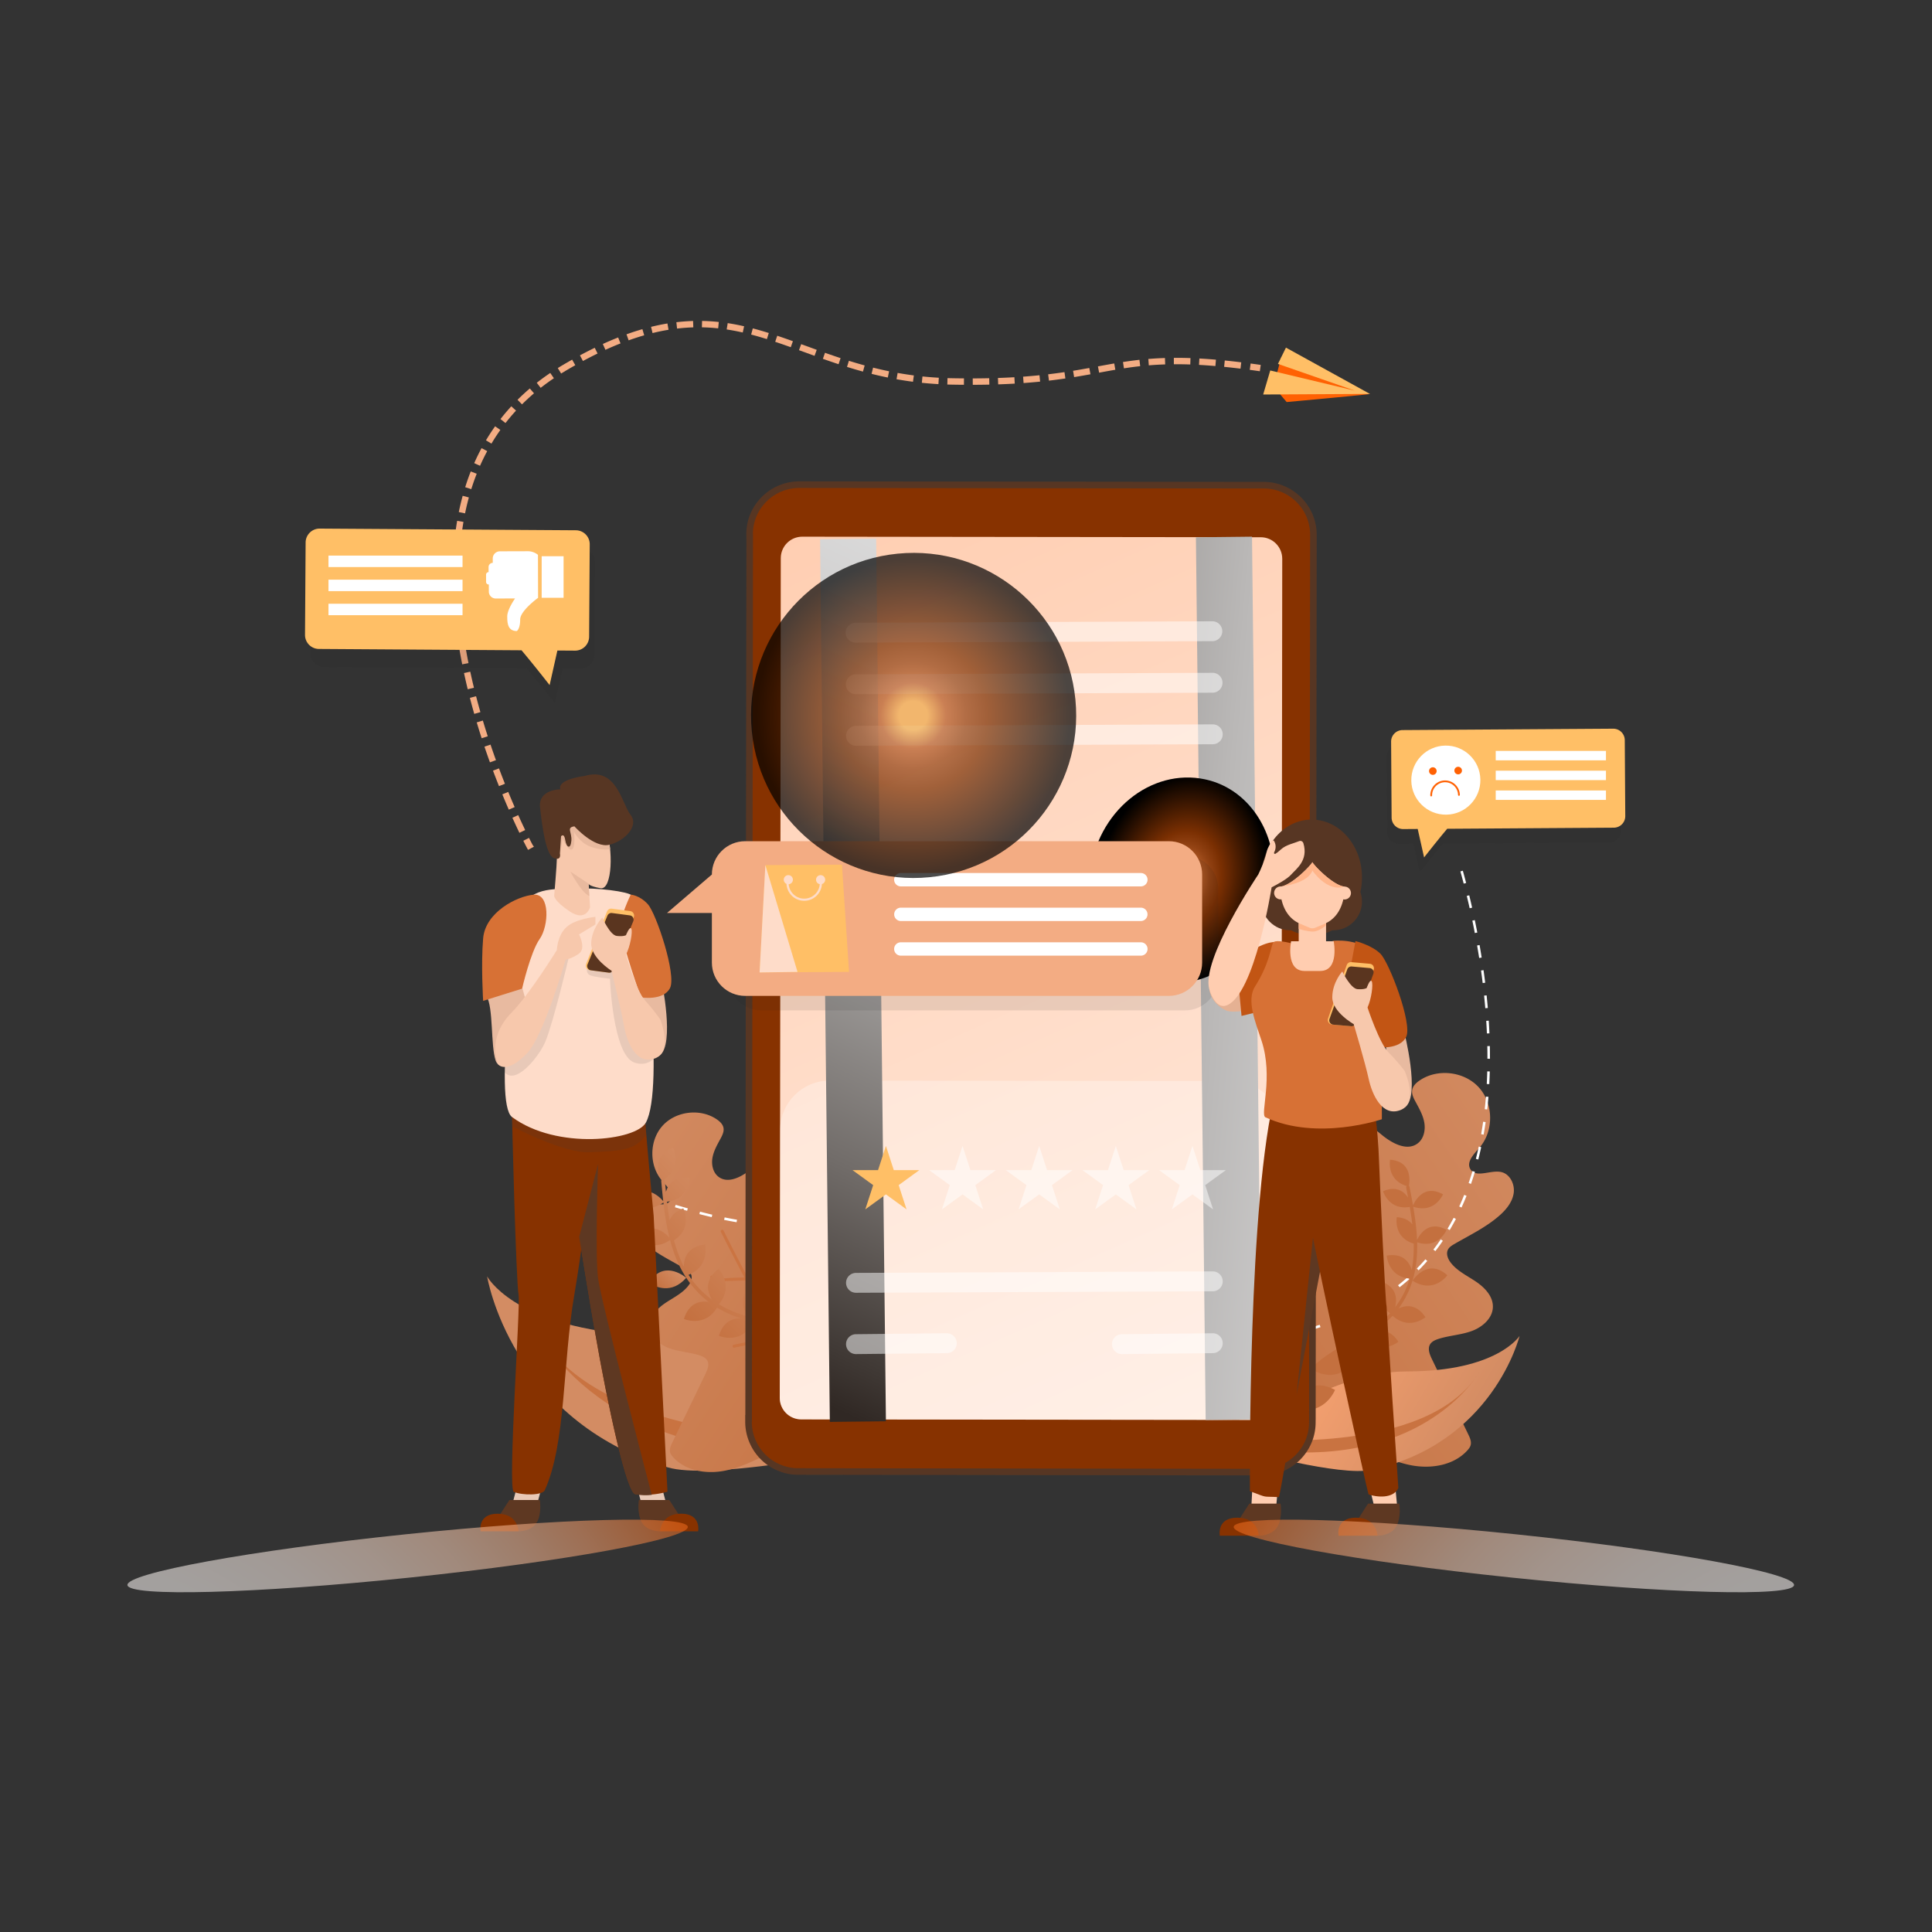 <svg xmlns="http://www.w3.org/2000/svg" enable-background="new 0 0 1000 1000" viewBox="0 0 1000 1000"><rect x="0" y="0" width="1000" height="1000" fill="#333333" stroke="none"/><path fill="#d38c63" d="M433.051 743.972s-52.738-49.006-106.592-53.247c-61.069-4.809-74.329-30.074-74.329-30.074s12.073 74.509 93.58 98.869c20.814 6.221 86.639-6.632 86.639-6.632l.702-8.916z" class="color9463d3 svgShape"/><path fill="#c97341" d="M432.963 745.086s-124.939 3.168-155.556-58c0 0 33.61 74.411 155.099 63.795l.457-5.795z" class="color4150c9 svgShape"/><linearGradient id="a" x1="1102.597" x2="1102.762" y1="111.205" y2="111.205" gradientTransform="rotate(-28.169 2064.244 1718.968)" gradientUnits="userSpaceOnUse"><stop offset=".268" stop-color="#c68e3f" class="stopColor8dc63f svgShape"/><stop offset="1" stop-color="#945600" class="stopColor009444 svgShape"/></linearGradient><path fill="url(#a)" d="m458.061 756.318-.875-1.397c.005.043.007.087.01.131.269.431.551.855.865 1.266z"/><linearGradient id="b" x1="585.346" x2="727.628" y1="-.412" y2="213.01" gradientTransform="rotate(-22.301 1994.494 1070.28)" gradientUnits="userSpaceOnUse"><stop offset="0" stop-color="#d38c63" class="stopColor9463d3 svgShape"/><stop offset="1" stop-color="#c4703f" class="stopColor3f53c4 svgShape"/></linearGradient><path fill="url(#b)" d="M470.108 684.046c-4.901-1.668-10.153-2.304-14.852-4.477-1.711-.792-3.4-1.852-4.33-3.49-1.907-3.36.025-7.47.899-11.233 2.681-11.527-5.093-22.629-12.421-31.922-2.034-2.58-4.385-5.351-7.634-5.834-4.727-.702-8.501 3.638-11.463 7.387-2.963 3.749-7.402 7.734-11.897 6.112-4.451-1.605-5.377-7.647-4.126-12.21 1.417-5.171 4.582-9.727 6.035-14.89 1.453-5.162.51-11.75-4.245-14.231-5.649-2.949-12.142 1.603-17.04 5.68-4.898 4.078-12.067 8.027-17.137 4.165-2.877-2.19-3.748-6.267-3.125-9.828.624-3.563 2.474-6.771 4.195-9.952.947-1.751 1.894-3.704 1.486-5.653-.372-1.789-1.814-3.155-3.312-4.201-8.496-5.931-21.33-4.444-28.246 3.271-6.916 7.716-6.995 20.635-.174 28.435 2.587 2.958 6.272 6.666 4.306 10.068-2.581 4.467-9.513.327-14.561 1.398-4.233.898-6.624 5.885-5.927 10.157s3.688 7.813 6.96 10.646c6.293 5.45 13.912 9.083 21.111 13.268 1.149.668 2.345 1.409 2.96 2.586 1.031 1.967.07 4.406-1.279 6.17-3.042 3.977-7.783 6.184-11.931 8.986-4.152 2.8-8.114 6.947-8.012 11.953.109 5.398 4.983 9.591 10.059 11.428 5.078 1.837 10.611 2.069 15.747 3.732 1.504.488 3.072 1.181 3.883 2.539 1.251 2.099.197 4.765-.865 6.967l-17.2 35.609c-.79 1.636-1.599 3.47-1.071 5.209.261.855.823 1.583 1.418 2.251 6.318 7.084 16.934 8.904 26.273 7.2 9.338-1.703 17.824-6.357 26.355-10.521 2.362-1.154 4.807-2.291 7.428-2.498 3.675-.29 7.213 1.277 10.584 2.77a504.899 504.899 0 0 0 22.226 9.226c3.872 1.499 8.222 2.953 12.065 1.379 2.546-1.043 4.17-4.095 3.94-6.646a15.675 15.675 0 0 1-.566-1.02l.556.889c-.119-1.029-.546-1.968-1.35-2.648-2.582-6.823-.655-15.241 3.282-21.684 4.759-7.791 11.914-13.801 17.487-21.032 3.48-4.514 6.448-10.272 4.8-15.729-1.49-4.956-6.39-8.112-11.291-9.782z"/><path fill="#cb7442" d="M449.802 713.836c-7.358 1.728-13.327 6.347-16.82 13-5.544-7.411-11.709-14.159-17.83-21.073.037-.047.078-.086.107-.146a251.616 251.616 0 0 0 9.964-25.541c.312-.945-1.124-1.551-1.438-.598a251.376 251.376 0 0 1-9.74 25.025c-.622-.706-1.245-1.409-1.864-2.122-7.13-8.194-12.419-17.629-17.587-27.124.032-.053.07-.099.091-.169 2.322-7.812 3.732-15.736 4.206-23.876.059-.994-1.487-1.198-1.545-.194a103.052 103.052 0 0 1-3.782 22.344l-1.053-1.939a1150.56 1150.56 0 0 1-17.987-34.465c-.447-.892-1.89-.304-1.44.594 3.978 7.937 8.075 15.813 12.23 23.658l-6.84.214c-2.168.068-8 1.134-9.406-.875-.576-.823-1.816.121-1.242.94 1.336 1.907 3.514 1.705 5.631 1.642 4.223-.128 8.447-.265 12.672-.396 1.645 3.095 3.267 6.201 4.944 9.28 3.538 6.503 7.021 13.119 11.017 19.383l-22.252 4.618c-.975.203-.776 1.748.208 1.544l22.842-4.742c.042-.007.07-.031.107-.045 1.997 3.042 4.113 5.999 6.447 8.795 5.09 6.095 10.479 11.833 15.596 17.836-9.827-.805-19.454.729-28.551 4.617-.922.394-.33 1.835.593 1.441 9.252-3.954 18.963-5.443 28.973-4.427.122.013.232 0 .33-.032 2.292 2.741 4.527 5.543 6.633 8.477 7.284 10.152 13.73 20.866 20.167 31.564.517.86 1.754-.09 1.242-.94-6.242-10.375-12.49-20.766-19.507-30.643-.299-.42-.611-.826-.915-1.242.009-.014.022-.021.03-.038 3.169-6.523 8.916-11.144 15.98-12.802.965-.225.767-1.772-.211-1.543z" class="color4256cb svgShape"/><linearGradient id="c" x1="3992.927" x2="3993.107" y1="1655.063" y2="1655.063" gradientTransform="scale(-1 1) rotate(-28.169 -122.894 10436.244)" gradientUnits="userSpaceOnUse"><stop offset=".268" stop-color="#c68e3f" class="stopColor8dc63f svgShape"/><stop offset="1" stop-color="#945600" class="stopColor009444 svgShape"/></linearGradient><path fill="url(#c)" d="m639.449 752.998.958-1.529c-.006.047-.007.096-.011.143a17.32 17.32 0 0 1-.947 1.386z"/><linearGradient id="d" x1="3608.314" x2="3764.101" y1="1221.388" y2="1455.068" gradientTransform="scale(-1 1) rotate(-22.303 -192.761 12166.145)" gradientUnits="userSpaceOnUse"><stop offset="0" stop-color="#d38c63" class="stopColor9463d3 svgShape"/><stop offset="1" stop-color="#c4703f" class="stopColor3f53c4 svgShape"/></linearGradient><path fill="url(#d)" d="M626.259 673.867c5.367-1.826 11.117-2.522 16.262-4.902 1.873-.868 3.723-2.027 4.741-3.821 2.088-3.678-.028-8.179-.985-12.299-2.935-12.621 5.576-24.777 13.6-34.952 2.227-2.825 4.801-5.859 8.359-6.387 5.175-.768 9.308 3.983 12.551 8.088 3.244 4.104 8.105 8.468 13.026 6.692 4.874-1.758 5.887-8.372 4.518-13.369-1.552-5.662-5.017-10.651-6.607-16.303-1.59-5.652-.558-12.865 4.647-15.582 6.186-3.229 13.294 1.755 18.657 6.219 5.363 4.464 13.212 8.788 18.763 4.56 3.15-2.398 4.104-6.862 3.421-10.761-.683-3.901-2.709-7.414-4.594-10.897-1.037-1.918-2.073-4.056-1.627-6.19.408-1.959 1.986-3.454 3.627-4.599 9.302-6.493 23.354-4.866 30.927 3.581 7.572 8.448 7.659 22.594.191 31.134-2.832 3.239-6.868 7.299-4.715 11.024 2.826 4.891 10.416.358 15.943 1.53 4.635.983 7.253 6.444 6.489 11.121-.764 4.677-4.038 8.554-7.62 11.657-6.891 5.968-15.233 9.945-23.115 14.527-1.258.731-2.567 1.542-3.241 2.831-1.128 2.154-.076 4.825 1.4 6.756 3.331 4.354 8.521 6.771 13.064 9.839 4.546 3.066 8.884 7.606 8.772 13.088-.119 5.91-5.456 10.501-11.014 12.512-5.56 2.012-11.618 2.265-17.242 4.087-1.647.534-3.364 1.293-4.251 2.781-1.37 2.298-.216 5.218.947 7.628 6.279 12.996 12.555 25.994 18.832 38.989.865 1.791 1.751 3.8 1.172 5.703-.286.937-.902 1.734-1.553 2.464-6.917 7.757-18.541 9.749-28.767 7.883-10.224-1.865-19.516-6.96-28.857-11.519-2.586-1.263-5.263-2.508-8.133-2.735-4.024-.317-7.898 1.398-11.589 3.033a552.216 552.216 0 0 1-24.336 10.102c-4.24 1.641-9.003 3.233-13.211 1.51-2.787-1.142-4.566-4.484-4.314-7.277.226-.365.424-.74.619-1.117l-.609.973c.131-1.127.597-2.154 1.478-2.899 2.827-7.47.717-16.688-3.593-23.742-5.211-8.531-13.045-15.111-19.147-23.028-3.811-4.943-7.06-11.247-5.255-17.222 1.638-5.427 7.003-8.883 12.369-10.711z"/><linearGradient id="e" x1="1686.515" x2="1771.981" y1="745.841" y2="695.908" gradientTransform="matrix(-1 0 0 1 2444.417 0)" gradientUnits="userSpaceOnUse"><stop offset="0" stop-color="#d38c63" class="stopColor9463d3 svgShape"/><stop offset="1" stop-color="#fba472" class="stopColor7282fb svgShape"/></linearGradient><path fill="url(#e)" d="M644.439 743.828s42.891-33.99 83.955-33.99c46.566 0 58.123-18.355 58.123-18.355s-13.596 55.744-76.817 69.339c-16.144 3.472-65.261-10.197-65.261-10.197v-6.797z"/><path fill="#c97341" d="M644.439 744.678s94.492 9.857 121.344-34.67c0 0-29.911 54.384-121.344 39.088v-4.418z" class="color4150c9 svgShape"/><path fill="#ffffff" d="M757.16 450.684a355.955 355.955 0 0 1 1.714 6.35l-1.267.331a358.153 358.153 0 0 0-1.708-6.328l1.261-.353zm3.315 12.727c.489 2.023.99 4.159 1.495 6.403l-1.278.287a412.396 412.396 0 0 0-1.491-6.382l1.274-.308zm2.887 12.832c.432 2.079.863 4.23 1.289 6.447l-1.286.247a429.91 429.91 0 0 0-1.284-6.428l1.281-.266zm2.472 12.912c.369 2.115.73 4.278 1.077 6.485l-1.295.204a379.033 379.033 0 0 0-1.073-6.464l1.291-.225zm2.044 12.988c.3 2.139.586 4.314.856 6.518l-1.3.159a364.843 364.843 0 0 0-.852-6.494l1.296-.183zm1.593 13.053c.224 2.159.431 4.341.614 6.546l-1.304.109c-.185-2.195-.391-4.37-.614-6.52l1.304-.135zm1.104 13.103c.14 2.174.257 4.364.352 6.567l-1.308.056a314.196 314.196 0 0 0-.352-6.539l1.308-.084zm.566 13.14c.045 2.182.067 4.376.063 6.577l-1.31-.004a273.68 273.68 0 0 0-.063-6.545l1.31-.028zm-.031 13.142a253.89 253.89 0 0 1-.261 6.565l-1.307-.068c.115-2.18.2-4.358.258-6.531l1.31.034zm-.695 13.125a219.908 219.908 0 0 1-.625 6.55l-1.302-.145c.235-2.118.444-4.308.62-6.509l1.307.104zm-1.449 13.079a200.98 200.98 0 0 1-.927 5.884l-.108.617-1.289-.231.107-.61c.334-1.933.644-3.901.92-5.844l1.297.184zm-3.577 12.687 1.282.274c-.461 2.15-.965 4.307-1.502 6.412l-1.268-.324a169.956 169.956 0 0 0 1.488-6.362zm-3.229 12.661 1.254.376c-.63 2.108-1.31 4.218-2.023 6.269l-1.236-.43a154.463 154.463 0 0 0 2.005-6.215zm-4.292 12.332 1.216.486a131.707 131.707 0 0 1-2.6 6.056l-1.19-.546c.894-1.942 1.759-3.96 2.574-5.996zm-5.449 11.85 1.159.609a117.909 117.909 0 0 1-3.221 5.751l-1.124-.673a118.783 118.783 0 0 0 3.186-5.687zM745.73 641.5l1.084.736a112.26 112.26 0 0 1-3.861 5.341l-1.038-.798a110.653 110.653 0 0 0 3.815-5.279zm-7.947 10.316.988.862a105.134 105.134 0 0 1-4.492 4.83l-.931-.922a103.022 103.022 0 0 0 4.435-4.77zm-9.16 9.253.871.979a105.84 105.84 0 0 1-5.061 4.228l-.808-1.031a104.404 104.404 0 0 0 4.998-4.176zm-10.246 8.036.742 1.079a110.652 110.652 0 0 1-5.537 3.575l-.678-1.12a108.812 108.812 0 0 0 5.473-3.534zm-11.147 6.738.612 1.158a120.986 120.986 0 0 1-5.913 2.913l-.547-1.19a119.706 119.706 0 0 0 5.848-2.881zm-221.368-37.204-.219 1.291c-2.22-.375-4.372-.721-6.461-1.041l.199-1.295c2.097.322 4.254.669 6.481 1.045zm6.465 1.137c1.676.305 3.39.627 5.141.964l1.317.258-.257 1.285-1.308-.257a492.408 492.408 0 0 0-5.127-.962l.234-1.288zm-19.44-3.125-.176 1.299c-2.238-.305-4.399-.58-6.488-.824l.153-1.3c2.097.245 4.265.519 6.511.825zm32.324 5.755c2.137.508 4.279 1.059 6.369 1.637l-.349 1.264a178.232 178.232 0 0 0-6.324-1.627l.304-1.274zm-45.362-7.283-.127 1.305c-2.254-.22-4.422-.403-6.511-.558l.097-1.307c2.099.156 4.276.342 6.541.56zm58.038 10.791c2.077.658 4.174 1.365 6.231 2.101l-.44 1.232a182.74 182.74 0 0 0-6.187-2.086l.396-1.247zm-71.132-11.762-.066 1.308a287.914 287.914 0 0 0-6.531-.258l.038-1.31c2.105.06 4.287.144 6.559.26zm83.516 16.187c2.001.795 4.043 1.649 6.069 2.536l-.525 1.199a191.428 191.428 0 0 0-6.028-2.519l.484-1.216zm-96.64-16.563-.009 1.31a459.648 459.648 0 0 0-6.541.001l-.009-1.31c2.126-.013 4.304-.019 6.559-.001zm261.755 47.51.485 1.216c-.617.246-1.241.488-1.867.724a242.324 242.324 0 0 1-4.295 1.584l-.441-1.232A238.008 238.008 0 0 0 693.54 682a95.629 95.629 0 0 0 1.846-.714zm-274.865-47.445.015 1.308c-2.209.025-4.382.045-6.554.047l-.002-1.309c2.167-.002 4.338-.023 6.541-.046zm121.8 21.765c1.914.908 3.9 1.885 5.899 2.903l-.594 1.166a241.734 241.734 0 0 0-5.865-2.887l.56-1.182zm-192.602-31.989c2.165.647 4.259 1.254 6.287 1.824l-.354 1.26a378.563 378.563 0 0 1-6.309-1.83l.376-1.254zm57.727 10.207-.03 1.308a188.344 188.344 0 0 1-6.567-.254l.074-1.309c2.099.121 4.231.204 6.523.255zm-45.118-6.674c2.194.568 4.309 1.09 6.351 1.569l-.299 1.275a277.528 277.528 0 0 1-6.381-1.577l.329-1.267zm32.092 5.93-.125 1.302c-2.167-.206-4.365-.46-6.533-.753l.176-1.299c2.151.292 4.332.544 6.482.75zm-19.354-2.956c2.089.43 4.172.825 6.187 1.174l.236.041-.224 1.291-.236-.041a206.595 206.595 0 0 1-6.227-1.181l.264-1.284zm178.973 31.431a396.418 396.418 0 0 1 5.758 3.159l-.64 1.143a402.6 402.6 0 0 0-5.739-3.148l.621-1.154zm129.042 24.147.407 1.244a213.37 213.37 0 0 1-6.281 1.952l-.369-1.256a209.866 209.866 0 0 0 6.243-1.94zm-117.573-17.757 5.69 3.264-.651 1.136-5.687-3.263.648-1.137zm105.029 21.428.325 1.269a167.901 167.901 0 0 1-6.409 1.504l-.274-1.281c2.09-.446 4.228-.949 6.358-1.492zm-93.647-14.916a392.859 392.859 0 0 0 5.723 3.175l-.625 1.151a396.564 396.564 0 0 1-5.742-3.186l.644-1.14zm80.875 17.632.217 1.292a132.63 132.63 0 0 1-6.525.931l-.151-1.301c2.113-.246 4.285-.558 6.459-.922zm-69.367-11.408a171.171 171.171 0 0 0 5.868 2.857l-.552 1.189a175.678 175.678 0 0 1-5.911-2.88l.595-1.166zm56.415 12.911.08 1.307c-2.225.137-4.443.207-6.593.208l-.001-1.309c2.123-.002 4.315-.071 6.514-.206zm-44.569-7.445c2.057.839 4.11 1.61 6.102 2.294l-.425 1.24a117.9 117.9 0 0 1-6.17-2.322l.493-1.212zm31.545 7.446-.084 1.307a97.678 97.678 0 0 1-6.57-.643l.173-1.299c2.143.283 4.323.497 6.481.635zm-19.225-3.23a96.98 96.98 0 0 0 6.328 1.515l-.262 1.284a99.412 99.412 0 0 1-6.412-1.535l.346-1.264z" class="colorfff svgShape"/><linearGradient id="f" x1="314.325" x2="572.527" y1="1756.734" y2="1539.405" gradientTransform="rotate(28.382 2207.805 1049.44)" gradientUnits="userSpaceOnUse"><stop offset="0" stop-color="#d38c63" class="stopColor9463d3 svgShape"/><stop offset="1" stop-color="#c4703f" class="stopColor3f53c4 svgShape"/></linearGradient><path fill="url(#f)" d="m748.608 660.735.05-.061c.317-.366.483-.592.483-.592a17.817 17.817 0 0 0-1.164-.967l-.083-.069-.008.005c-9.684-7.324-16.749 3.834-16.749 3.834 9.264 5.875 15.65-.077 17.471-2.15z"/><linearGradient id="g" x1="311.422" x2="569.626" y1="1753.294" y2="1535.964" gradientTransform="rotate(28.382 2207.805 1049.44)" gradientUnits="userSpaceOnUse"><stop offset="0" stop-color="#d38c63" class="stopColor9463d3 svgShape"/><stop offset="1" stop-color="#c4703f" class="stopColor3f53c4 svgShape"/></linearGradient><path fill="url(#g)" d="M737.816 681.803a17 17 0 0 0-.865-1.21l-.079-.111-.008.002c-4.352-5.531-9.429-4.845-12.924-3.278 3.405-4.629 5.874-9.752 7.444-15.303.034-.001.059.005.086.003 0 0 .007-.103-.003-.274a55.329 55.329 0 0 0 1.782-9.938c.262-2.888.323-5.779.255-8.664 11.103 3.581 15.253-6.456 15.253-6.456a16.584 16.584 0 0 0-1.222-.612l-.124-.066-.014.003c-8.356-3.736-12.616 3.159-13.933 5.908-.226-5.766-1.007-11.515-1.982-17.219 11.23 3.735 15.421-6.405 15.421-6.405a16.01 16.01 0 0 0-1.227-.617l-.125-.063-.008.005c-8.953-4.005-13.213 4.216-14.171 6.439-.564-3.235-1.185-6.452-1.806-9.648a.7.7 0 0 0-.332-.51c.406-2.116 1.665-11.699-8.229-13.341l-.01-.013-.163-.019a17.884 17.884 0 0 0-1.333-.156s-.056.268-.096.736l-.005.046c-.229 2.471-.158 10.137 8.781 12.896a.908.908 0 0 0-.324.888c.325 1.686.648 3.378.969 5.077-1.939-2.938-5.493-5.856-11.541-3.863l-.012-.007-.128.051c-.413.139-.838.299-1.277.488 0 0 .081.256.254.684l.02.052.007.002c.939 2.276 4.498 8.944 13.538 7.385.52 3.015.982 6.043 1.334 9.081-1.268-1.684-3.311-3.05-6.524-3.585l-.005-.008-.162-.022a19.774 19.774 0 0 0-1.334-.153s-.055.265-.098.718l-.01.065.006.001c-.223 2.477-.151 10.165 8.839 12.907.083 4.154-.135 8.305-.797 12.428-.058.409-.152.795-.221 1.195-1.154-3.711-4.053-8.223-11.319-7.635l.001-.003-.035.004a18.45 18.45 0 0 0-1.579.198s.567 10.849 11.866 11.926c-1.599 5.456-4.171 10.378-7.521 14.745.984-3.808 1.005-9.51-5.869-12.756l-.003-.014-.122-.049a19.88 19.88 0 0 0-1.373-.573s-.123.241-.292.661l-.043.114c-.947 2.467-3.105 10.29 5.064 15.767-3.48 3.802-7.614 7.111-12.258 9.896a.298.298 0 0 0-.024.014c1.647-3.532 2.564-8.902-3.308-13.342l.003-.009-.086-.06c-.389-.289-.8-.577-1.245-.857 0 0-6.685 8.307.672 16.56-8.025 4.508-16.351 8.595-23.018 14.857.76-4.761.34-12.482-9.191-15.425l-.01-.013-.202-.052a23.287 23.287 0 0 0-1.722-.445s-4.311 12.66 8.172 18.998a36.18 36.18 0 0 0-1.922 2.357c-2.407 3.218-4.146 6.79-5.44 10.548-.361-5.061-2.701-11.68-12.126-13.081l-.004-.011-.177-.019a24.068 24.068 0 0 0-1.928-.196s-.077.401-.127 1.088l-.001.003c-.256 3.461.036 14.151 12.553 17.832.808-.182 1.672-.012 2.236.622 12.712 3.553 18.6-5.475 20.202-8.572l.011-.017c.311-.606.455-.98.455-.98a22.963 22.963 0 0 0-1.742-.84l-.168-.081-.015.006c-9.021-3.847-14.544.958-17.432 5.175 1.62-4.73 3.938-9.162 7.301-13.058.091.037.164.069.255.107 0 0 .098-.251.24-.695.179-.2.377-.391.562-.585 14.166 7.17 21.515-5.476 21.515-5.476a23.393 23.393 0 0 0-1.509-1.036l-.126-.086-.014.003c-3.085-1.919-5.858-2.515-8.287-2.312 4.243-2.557 8.683-4.815 13.01-7.257.06.056.118.115.179.167 0 0 .16-.177.413-.502.174-.1.347-.196.52-.293 7.449 7.974 15.113 3.874 17.403 2.332l-.001.003.009-.008c.44-.297.68-.494.68-.494a19.57 19.57 0 0 0-.865-1.21l-.081-.105-.007.002c-4.021-5.119-8.663-4.919-12.108-3.622 1.972-1.3 3.88-2.692 5.681-4.245a49.983 49.983 0 0 0 4.391-4.276c7.102 6.531 14.151 2.747 16.328 1.281l.006.005.002-.006c.432-.294.673-.494.673-.494z"/><linearGradient id="h" x1="2833.892" x2="2849.311" y1="-746.458" y2="-746.458" gradientTransform="scale(-1 1) rotate(44.716 -464.634 -3916.143)" gradientUnits="userSpaceOnUse"><stop offset="0" stop-color="#d38c63" class="stopColor9463d3 svgShape"/><stop offset="1" stop-color="#c4703f" class="stopColor3f53c4 svgShape"/></linearGradient><path fill="url(#h)" d="m336.717 664.426-.069-.048c-.432-.279-.669-.459-.669-.459.293-.482.596-.921.898-1.334l.064-.095.009.003c7.687-10.364 18.228-1.097 18.228-1.097-7.691 8.761-15.983 4.6-18.461 3.03z"/><linearGradient id="i" x1="2786.839" x2="2849.695" y1="-720.58" y2="-720.58" gradientTransform="scale(-1 1) rotate(44.716 -464.634 -3916.143)" gradientUnits="userSpaceOnUse"><stop offset="0" stop-color="#d38c63" class="stopColor9463d3 svgShape"/><stop offset="1" stop-color="#c4703f" class="stopColor3f53c4 svgShape"/></linearGradient><path fill="url(#i)" d="M354.022 682.687c.159-.531.334-1.022.521-1.493l.047-.137.008-.001c2.785-6.942 8.169-7.76 12.201-7.207-4.856-3.703-8.906-8.19-12.167-13.382-.035.009-.058.023-.087.028 0 0-.038-.103-.079-.28a58.753 58.753 0 0 1-4.788-9.603c-1.13-2.867-2.057-5.798-2.85-8.761-10.253 6.971-17.486-2.025-17.486-2.025a17.34 17.34 0 0 1 1.063-.989l.107-.104.015-.002c7.406-6.308 13.812-.549 15.977 1.861-1.493-5.948-2.414-12.045-3.125-18.154-10.337 7.167-17.642-1.923-17.642-1.923.356-.362.709-.69 1.067-.996l.109-.101.01.003c7.934-6.761 14.736.351 16.378 2.331-.392-3.468-.719-6.935-1.041-10.38a.743.743 0 0 1 .186-.62c-1.047-2.037-5.195-11.434 4.405-16.067l.007-.016.161-.068c.417-.193.844-.383 1.313-.558 0 0 .137.257.318.722l.019.045c.972 2.452 3.19 10.291-5.101 15.777a.965.965 0 0 1 .596.809c.173 1.816.349 3.639.529 5.467 1.1-3.576 3.852-7.614 10.616-7.389l.01-.01.145.014c.463.018.944.054 1.448.116 0 0-.007.286-.054.774l-.005.059-.006.004c-.278 2.602-1.915 10.467-11.6 11.578.371 3.23.805 6.456 1.354 9.661.789-2.096 2.465-4.101 5.583-5.607l.002-.009.159-.071c.417-.193.848-.377 1.315-.555 0 0 .135.254.315.703l.03.063-.006.003c.968 2.459 3.193 10.322-5.157 15.806 1.157 4.262 2.62 8.43 4.528 12.437.182.4.393.766.583 1.153.068-4.13 1.675-9.598 9.262-11.171l-.002-.003.037-.006a19.906 19.906 0 0 1 1.67-.271s2.665 11.235-8.537 15.71c3.262 5.086 7.356 9.337 12.078 12.79-2.142-3.589-3.868-9.399 2.174-14.764l-.001-.015.11-.086a21.1 21.1 0 0 1 1.229-.995s.197.209.496.587l.078.103c1.704 2.233 6.242 9.566-.451 17.595 4.686 2.837 9.891 4.977 15.46 6.428l.028.007c-2.735-3.11-5.276-8.312-.614-14.596l-.005-.009.07-.086c.311-.411.643-.827 1.014-1.246 0 0 9.301 6.475 4.265 17.09 9.532 2.199 19.245 3.878 27.917 8.272-2.198-4.628-4.078-12.629 4.763-18.479l.006-.016.19-.114a24.369 24.369 0 0 1 1.624-.969s8.181 11.624-2.656 21.819a38.056 38.056 0 0 1 2.665 1.83c3.417 2.562 6.258 5.686 8.701 9.131-1.145-5.269-.737-12.72 8.457-16.966l.001-.012.175-.072a25.342 25.342 0 0 1 1.908-.776s.198.386.454 1.072l.002.003c1.295 3.453 4.194 14.444-7.472 21.939-.878.056-1.709.488-2.094 1.302-11.903 7.423-20.607-.024-23.166-2.704l-.017-.014a11.797 11.797 0 0 1-.757-.863 24.146 24.146 0 0 1 1.525-1.378l.147-.132.017.002c8.051-6.62 15.12-3.371 19.326.067-3.066-4.34-6.755-8.168-11.35-11.136-.082.065-.146.12-.228.185 0 0-.175-.226-.453-.637-.242-.15-.501-.286-.748-.429-12.305 11.547-23.579.846-23.579.846.408-.546.821-1.042 1.229-1.508l.103-.126.016-.001c2.573-2.879 5.223-4.316 7.761-4.835-5.092-1.34-10.295-2.316-15.438-3.513-.044.075-.086.152-.132.224 0 0-.216-.133-.571-.389a36.53 36.53 0 0 0-.618-.143c-5.214 10.359-14.255 8.468-17.052 7.581l.002.003-.011-.006c-.538-.171-.841-.3-.841-.3.161-.527.336-1.019.521-1.492l.051-.131h.008c2.571-6.422 7.365-7.606 11.266-7.314-2.4-.737-4.762-1.586-7.064-2.632a52.978 52.978 0 0 1-5.756-3.049c-5.291 8.784-13.612 7.032-16.27 6.187l-.004.007-.004-.006a8.72 8.72 0 0 1-.846-.296z"/><path fill="#f3ac83" d="m274.266 434.58-.451-.893-2.954 1.494.452.892a146.281 146.281 0 0 0 1.521 2.941l.474.881 3.057-1.647-.653-.871c-.129-.239-.638-1.198-1.446-2.797zM265.992 416.831a409.27 409.27 0 0 1-2.553-6.018l-.383-.923-3.057 1.267.383.924a422.657 422.657 0 0 0 2.573 6.067l.398.918 3.037-1.319-.398-.916zM271.398 428.732a359.369 359.369 0 0 1-2.756-5.927l-.414-.911-3.012 1.371.413.909a354.665 354.665 0 0 0 2.782 5.981l.43.903 2.987-1.423-.43-.903zM260.982 404.752c-.777-1.964-1.564-4-2.358-6.099l-.354-.935-3.096 1.169.354.936c.8 2.116 1.594 4.167 2.377 6.146l.368.93 3.078-1.217-.369-.93zM252.157 380.147a367.735 367.735 0 0 1-1.944-6.236l-.29-.958-3.167.957.289.958a371.616 371.616 0 0 0 1.962 6.293l.307.953 3.148-1.016-.305-.951zM256.367 392.521a378.352 378.352 0 0 1-2.156-6.169l-.322-.947-3.134 1.066.322.947a391.316 391.316 0 0 0 2.174 6.222l.338.941 3.116-1.118-.338-.942zM295.269 186.645a246.708 246.708 0 0 0-3.975 2.302c-.582.342-1.161.691-1.733 1.042l-.853.523 1.733 2.819.852-.522a231.818 231.818 0 0 1 5.607-3.286l.869-.493-1.629-2.877-.871.492zM273.471 201.728a110.92 110.92 0 0 0-4.889 4.51l-.713.699 2.314 2.365.715-.7a109.164 109.164 0 0 1 4.745-4.377l.755-.656-2.172-2.496-.755.655zM306.939 180.453a213.12 213.12 0 0 0-5.883 3.011l-.883.469 1.552 2.923.883-.469a213.465 213.465 0 0 1 5.792-2.965l.897-.442-1.461-2.967-.897.44zM319.018 175.043a170.573 170.573 0 0 0-6.093 2.592l-.913.41 1.357 3.019.912-.409a163.755 163.755 0 0 1 5.973-2.541l.928-.373-1.235-3.071-.929.373zM283.991 193.604a120.562 120.562 0 0 0-5.372 3.913l-.793.611 2.023 2.619.791-.61a118.488 118.488 0 0 1 5.225-3.805l.824-.566-1.875-2.727-.823.565zM248.382 367.638a347.988 347.988 0 0 1-1.714-6.301l-.253-.966-3.2.833.252.968c.53 2.035 1.112 4.176 1.729 6.365l.271.962 3.186-.898-.271-.963zM240.099 329.407a250.067 250.067 0 0 1-.859-6.454l-.119-.993-3.285.393.118.993c.251 2.101.543 4.3.868 6.538l.144.99 3.277-.478-.144-.989zM244.239 252.232a115.729 115.729 0 0 1 2.149-6.096l.359-.933-3.09-1.189-.359.934a118.168 118.168 0 0 0-2.209 6.27l-.306.951 3.149 1.016.307-.953zM238.814 277.535c.26-2.166.565-4.327.909-6.424l.162-.986-3.266-.537-.162.987a151.891 151.891 0 0 0-.928 6.566l-.118.993 3.285.393.118-.992zM248.876 240.174a109.185 109.185 0 0 1 2.831-5.799l.465-.885-2.928-1.539-.465.884a111.81 111.81 0 0 0-2.918 5.976l-.412.911 3.016 1.364.411-.912zM240.92 264.741c.458-2.156.963-4.275 1.5-6.298l.257-.968-3.2-.846-.256.966a132.272 132.272 0 0 0-1.539 6.46l-.208.979 3.238.685.208-.978zM262.26 218.18a102.272 102.272 0 0 1 4.169-4.92l.67-.743-2.457-2.217-.67.742a107.173 107.173 0 0 0-4.305 5.078l-.622.783 2.591 2.061.624-.784zM254.888 228.759a101.658 101.658 0 0 1 3.52-5.404l.572-.82-2.714-1.894-.572.821a106.402 106.402 0 0 0-3.635 5.58l-.52.855 2.831 1.718.518-.856zM245.077 355.004a318.673 318.673 0 0 1-1.459-6.362l-.213-.977-3.233.704.213.978a311.63 311.63 0 0 0 1.474 6.431l.233.973 3.218-.776-.233-.971zM237.802 290.482c.083-2.152.21-4.334.376-6.484l.077-.996-3.297-.259-.078.998a175.565 175.565 0 0 0-.386 6.612l-.039 1 3.309.13.038-1.001zM331.541 170.657c-2.07.613-4.195 1.302-6.317 2.048l-.944.331 1.098 3.122.943-.331a130.608 130.608 0 0 1 6.158-1.996l.958-.284-.938-3.175-.958.285zM242.296 342.251a281.174 281.174 0 0 1-1.176-6.416l-.169-.985-3.263.557.169.986c.364 2.121.764 4.305 1.19 6.491l.191.982 3.251-.634-.193-.981zM238.555 316.478a213.29 213.29 0 0 1-.499-6.489l-.061-.998-3.304.2.061.999c.132 2.14.302 4.357.507 6.59l.091.996 3.296-.303-.091-.995zM237.757 303.484c-.06-1.943-.09-3.923-.092-5.882l.004-1.616-3.309-.018-.004 1.632c.001 2.012.033 4.026.093 5.987l.031 1 3.309-.104-.032-.999z" class="color838bf3 svgShape"/><path fill="#f3ac83" d="M416.504 176.891h3.309v8.558h-3.309z" transform="rotate(-70.001 418.147 181.172)" class="color838bf3 svgShape"/><path fill="#f3ac83" d="M549.976 192.757c-2.127.308-4.299.597-6.457.859l-.993.121.401 3.284.992-.12c2.148-.26 4.284-.544 6.53-.867l.99-.143-.472-3.277-.991.143zM511.018 195.783c-2.108.041-4.283.068-6.528.078l-1 .004.013 3.31 1-.004a442.07 442.07 0 0 0 6.579-.078l1-.02-.064-3.309-1 .019zM537.046 194.324c-2.139.21-4.322.398-6.487.561l-.997.074.247 3.303.998-.076c2.23-.169 4.438-.36 6.562-.567l.996-.097-.323-3.295-.996.097zM575.739 188.293a662.54 662.54 0 0 0-6.46 1.168l-.983.182.601 3.253.983-.181c2.164-.399 4.297-.79 6.429-1.163l.985-.172-.57-3.258-.985.171zM524.052 195.307c-2.094.116-4.263.214-6.514.295l-1 .037.122 3.308.999-.036c2.271-.082 4.461-.183 6.575-.3l.998-.055-.181-3.304-.999.055zM562.845 190.64c-2.081.376-4.216.75-6.431 1.117l-.987.164.542 3.265.986-.164c2.23-.369 4.38-.747 6.477-1.124l.985-.177-.589-3.258-.983.177zM634.935 186.686l-.995-.102-.335 3.291.994.102c2.091.215 4.252.455 6.49.721l.992.118.393-3.285-.993-.119c-2.256-.27-4.436-.511-6.546-.726zM621.79 185.613l-.998-.058-.193 3.304.998.058c2.054.121 4.242.275 6.503.459l.996.081.271-3.297-.997-.082c-2.232-.184-4.446-.34-6.58-.465zM608.823 185.216h-1.239v3.31h1.239c2.045 0 4.154.033 6.266.099l1 .031.103-3.309-1-.031c-2.157-.067-4.3-.1-6.369-.1zM601.974 185.342c-2.216.083-4.438.21-6.604.378l-.997.077.253 3.298.997-.077c2.132-.164 4.31-.287 6.475-.367l1-.037-.124-3.309-1 .037zM588.79 186.353a187.08 187.08 0 0 0-6.548.877l-.988.149.491 3.271.989-.149c2.259-.34 4.364-.621 6.436-.859l.994-.115-.381-3.29-.993.116zM492.752 195.774l-2.329-.051-.085 3.309 2.349.051c1.786.033 3.533.058 5.24.072l1 .008.026-3.31-1-.008a476.61 476.61 0 0 1-5.201-.071zM344.483 167.599c-2.139.373-4.333.825-6.52 1.344l-.973.231.763 3.22.974-.231c2.121-.504 4.249-.943 6.324-1.304l.986-.172-.569-3.26-.985.172zM390.617 170.225l-.966-.259-.859 3.199.967.259c1.982.531 4.021 1.12 6.234 1.802l.955.294.976-3.161-.956-.295a175.244 175.244 0 0 0-6.351-1.839zM377.644 167.41l-.988-.159-.523 3.27.987.158c2.068.332 4.204.738 6.349 1.208l.978.213.705-3.232-.976-.214a118.989 118.989 0 0 0-6.532-1.244zM357.729 166.174a98.191 98.191 0 0 0-6.65.494l-.994.108.357 3.29.994-.108c2.139-.231 4.3-.392 6.425-.476l.999-.04-.13-3.309-1.001.041zM364.396 166.139l-1-.029-.096 3.309 1 .029c2.105.061 4.267.198 6.426.407l.996.097.317-3.295-.995-.096a98.604 98.604 0 0 0-6.648-.422zM403.248 174.098l-.947-.32-1.06 3.136.948.32a387.78 387.78 0 0 1 6.166 2.144l.941.335 1.112-3.117-.943-.335a405.233 405.233 0 0 0-6.217-2.163zM478.463 194.941l-.996-.099-.323 3.296.995.098c2.167.213 4.384.391 6.591.527l.998.062.207-3.304-.999-.062a171.302 171.302 0 0 1-6.473-.518zM427.961 182.936l-.943-.331-1.098 3.122.944.332a396.49 396.49 0 0 0 6.229 2.134l.949.316 1.046-3.141-.949-.316a418.94 418.94 0 0 1-6.178-2.116zM465.596 193.195l-.985-.17-.563 3.259.984.171c2.18.378 4.378.718 6.536 1.011l.991.135.445-3.278-.991-.135a186.667 186.667 0 0 1-6.417-.993zM440.344 187.043l-.955-.295-.976 3.162.956.295a235.75 235.75 0 0 0 6.334 1.86l.964.268.886-3.188-.962-.268a234.486 234.486 0 0 1-6.247-1.834zM452.883 190.527l-.972-.239-.789 3.213.971.239a190.73 190.73 0 0 0 6.446 1.47l.979.205.68-3.239-.979-.205a189.792 189.792 0 0 1-6.336-1.444zM651.566 188.735a564.887 564.887 0 0 0-3.253-.451l-.991-.134-.445 3.278.991.134c1.062.145 2.14.294 3.233.45l.99.141.466-3.277-.991-.141z" class="color838bf3 svgShape"/><path fill="#573623" d="M412.643 763.34a26.26 26.26 0 0 1-9.104-1.752c-10.652-3.918-17.829-14.262-17.815-25.724l.004-3.453.057.001.187-188.88.364-263.974-.053-3.006c-.005-7.332 2.855-14.218 8.052-19.391 5.185-5.161 12.082-8.005 19.419-8.01l240.628.27c15.024.184 27.201 12.513 27.145 27.485l-.535 457.374-.028 2.316c-.183 14.917-12.504 27.06-27.467 27.071l-240.854-.327z" class="color232b57 svgShape"/><path fill="#873200" d="m677.577 734.275-.028 2.279c-.161 13.105-10.891 23.688-24.055 23.698l-.341-.004-240.031-.321a22.93 22.93 0 0 1-8.359-1.527c-9.134-3.36-15.636-12.216-15.623-22.531l.057.001.192-192.333.367-266.986-.057-.001c-.008-13.279 10.78-23.974 24.058-23.982l240.373.268c13.278.049 24.032 10.781 23.982 24.059l-.535 457.38z" class="color004a87 svgShape"/><linearGradient id="j" x1="-1081.69" x2="-499.443" y1="108.24" y2="862.514" gradientTransform="rotate(13.615 -915.18 6456.95)" gradientUnits="userSpaceOnUse"><stop offset="0" stop-color="#ffcdb0" class="stopColorb0b0ff svgShape"/><stop offset="1" stop-color="#ffffff" class="stopColorfff svgShape"/></linearGradient><path fill="url(#j)" d="m663.687 289.215-.526 434.628c-.008 6.149-5.01 11.123-11.142 11.115l-237.301-.286c-6.148-.008-11.122-4.994-11.115-11.143l.527-434.628c.007-6.148 4.992-11.122 11.141-11.115l237.3.288c6.133.007 11.123 4.993 11.116 11.141z"/><path fill="#ffffff" d="m652.017 734.95-237.293-.284c-6.155.001-11.131-4.989-11.115-11.139l.173-138.55c.017-14.185 11.531-25.671 25.716-25.656l208.164.23c14.187.016 25.675 11.53 25.659 25.718l-.164 138.565c0 6.156-5.006 11.126-11.14 11.116z" opacity=".3" class="colorfff svgShape"/><defs><filter id="k" width="34.077" height="457.179" x="619.008" y="277.786" filterUnits="userSpaceOnUse"><feFlood flood-color="#fff" flood-opacity="1" result="back"/><feBlend in="SourceGraphic" in2="back"/></filter></defs><mask id="l" width="34.077" height="457.179" x="619.008" y="277.786" maskUnits="userSpaceOnUse"><g filter="url(#k)"><path fill="url(#SVGID_12_)" d="m653.085 734.644-5.047-456.858-29.03.321 5.046 456.858z" mask="url(#l)"/></g></mask><linearGradient id="m" x1="-544.886" x2="-129.558" y1="151.744" y2="186.597" gradientTransform="translate(935.735 330.897)" gradientUnits="userSpaceOnUse"><stop offset="0" stop-color="#302824" class="stopColor302424 svgShape"/><stop offset=".051" stop-color="#3f3834" class="stopColor3f3434 svgShape"/><stop offset=".23" stop-color="#716c69" class="stopColor716969 svgShape"/><stop offset=".405" stop-color="#9a9795" class="stopColor9a9595 svgShape"/><stop offset=".573" stop-color="#bab8b7" class="stopColorbab7b7 svgShape"/><stop offset=".733" stop-color="#d0cfcf" class="stopColord0cfcf svgShape"/><stop offset=".879" stop-color="#dedede" class="stopColordedede svgShape"/><stop offset="1" stop-color="#e3e3e3" class="stopColore3e3e3 svgShape"/></linearGradient><path fill="url(#m)" d="m653.085 734.644-5.047-456.858-29.03.321 5.046 456.858z"/><defs><filter id="n" width="34.077" height="457.177" x="424.474" y="278.801" filterUnits="userSpaceOnUse"><feFlood flood-color="#fff" flood-opacity="1" result="back"/><feBlend in="SourceGraphic" in2="back"/></filter></defs><mask id="o" width="34.077" height="457.177" x="424.474" y="278.801" maskUnits="userSpaceOnUse"><g filter="url(#n)"><path fill="url(#SVGID_15_)" d="m458.552 735.657-5.047-456.856-29.031.32 5.048 456.857z" mask="url(#o)"/></g></mask><linearGradient id="p" x1="-585.163" x2="-370.31" y1="359.986" y2="-95.85" gradientTransform="translate(935.735 330.897)" gradientUnits="userSpaceOnUse"><stop offset="0" stop-color="#302824" class="stopColor302424 svgShape"/><stop offset=".051" stop-color="#3f3834" class="stopColor3f3434 svgShape"/><stop offset=".23" stop-color="#716c69" class="stopColor716969 svgShape"/><stop offset=".405" stop-color="#9a9795" class="stopColor9a9595 svgShape"/><stop offset=".573" stop-color="#bab8b7" class="stopColorbab7b7 svgShape"/><stop offset=".733" stop-color="#d0cfcf" class="stopColord0cfcf svgShape"/><stop offset=".879" stop-color="#dedede" class="stopColordedede svgShape"/><stop offset="1" stop-color="#e3e3e3" class="stopColore3e3e3 svgShape"/></linearGradient><path fill="url(#p)" d="m458.552 735.657-5.047-456.856-29.031.32 5.048 456.857z"/><path fill="#ffffff" d="M627.708 374.927l-184.67.773a5.145 5.145 0 10.043 10.291l184.67-.773a5.145 5.145 0 10-.043-10.291zM627.596 348.247l-184.67.773a5.145 5.145 0 10.043 10.29l184.67-.773a5.145 5.145 0 10-.043-10.29zM627.484 321.568l-184.67.773a5.145 5.145 0 10.043 10.291l184.67-.773a5.145 5.145 0 10-.043-10.291zM490.084 690.091l-47.018.492a5.145 5.145 0 10-.019 10.291l47.018-.492a5.145 5.145 0 10.019-10.291zM627.739 690.091l-47.018.492a5.145 5.145 0 10-.019 10.291l47.018-.492a5.145 5.145 0 10.019-10.291zM627.708 658.074l-184.67.773a5.145 5.145 0 10.043 10.291l184.67-.773a5.145 5.145 0 10-.043-10.291z" opacity=".5" class="colorfff svgShape"/><path fill="#ffbf66" d="m458.552 593.114 4.077 12.549h13.195l-10.675 7.756 4.078 12.55-10.675-7.756-10.675 7.756 4.077-12.55-10.675-7.756h13.195z" class="colorffde6e svgShape"/><path fill="#ffffff" d="m498.217 593.114 4.077 12.549h13.195l-10.675 7.756 4.078 12.55-10.675-7.756-10.675 7.756 4.077-12.55-10.675-7.756h13.195zM537.882 593.114l4.077 12.549h13.195l-10.675 7.756 4.078 12.55-10.675-7.756-10.675 7.756 4.077-12.55-10.675-7.756h13.196zM577.547 593.114l4.078 12.549h13.195l-10.676 7.756 4.078 12.55-10.675-7.756-10.675 7.756 4.077-12.55-10.675-7.756h13.196zM617.212 593.114l4.078 12.549h13.194l-10.675 7.756 4.078 12.55-10.675-7.756-10.675 7.756 4.078-12.55-10.676-7.756h13.196z" opacity=".5" class="colorfff svgShape"/><radialGradient id="q" cx="-1583.533" cy="587.865" r="57.128" gradientTransform="matrix(.752 .224 -.285 .959 1969.83 246.561)" gradientUnits="userSpaceOnUse"><stop offset=".088" stop-color="#edaa4c" class="stopColoredb24c svgShape"/><stop offset=".202" stop-color="#b45c28" class="stopColorb48128 svgShape"/><stop offset=".328" stop-color="#914112" class="stopColor916612 svgShape"/><stop offset=".453" stop-color="#7a2f02" class="stopColor7a5002 svgShape"/><stop offset=".964" stop-color="#000000" class="stopColor000000 svgShape"/></radialGradient><path fill="url(#q)" d="M658.876 460.468c3.798-26.336-10.764-51.885-35.155-57.086-27.772-5.924-56.189 16.358-59.698 49.72-3.411 32.474 18.918 56.977 46.324 55.66 24.208-1.162 44.803-22.511 48.529-48.294z"/><path fill="#23201f" d="m300.736 283.793-132.567-.87a7.244 7.244 0 0 0-7.291 7.197l-.314 47.811a7.244 7.244 0 0 0 7.196 7.292l104.865.689c6.591 7.812 14.544 18.03 14.544 18.03l4.021-17.908 9.136.06a7.246 7.246 0 0 0 7.292-7.197l.314-47.811a7.244 7.244 0 0 0-7.196-7.293z" opacity=".1" class="color231f20 svgShape"/><path fill="#ffbf66" d="m298.05 274.467-132.567-.871a7.244 7.244 0 0 0-7.292 7.197l-.315 47.811a7.244 7.244 0 0 0 7.196 7.291l104.865.689c6.592 7.812 14.545 18.029 14.545 18.029l4.022-17.908 9.135.061a7.245 7.245 0 0 0 7.292-7.197l.314-47.811a7.241 7.241 0 0 0-7.195-7.291z" class="colorffde6e svgShape"/><path fill="#ffffff" d="M280.37 287.898h11.338v21.514H280.37z" transform="rotate(180 286.038 298.656)" class="colorfff svgShape"/><path fill="#ffffff" d="M252.907 302.53h.109l.011 3.707a3.561 3.561 0 0 0 3.571 3.551l9.995-.029s-4.053 5.68-4.043 9.314c.009 3.25.167 7.559 4.964 7.546 0 0 1.741-1.079 1.726-5.965-.013-4.507 9.272-11.22 9.272-11.22l-.065-22.241s-2.039-1.884-5.238-1.875l-14.464.042a3.708 3.708 0 0 0-3.696 3.718l.007 2.253a2.18 2.18 0 0 0-2.174 2.187l.008 2.616a1.307 1.307 0 0 0-1.304 1.312l.011 3.779a1.306 1.306 0 0 0 1.31 1.305z" class="colorfff svgShape"/><path fill="#ffffff" d="M170.023 287.579h69.386v5.933h-69.386z" transform="rotate(-180 204.716 290.545)" class="colorfff svgShape"/><path fill="#ffffff" d="M170.023 312.494h69.386v5.932h-69.386z" transform="rotate(-180 204.716 315.46)" class="colorfff svgShape"/><path fill="#ffffff" d="M170.023 300.036h69.386v5.933h-69.386z" transform="rotate(-180 204.716 303.003)" class="colorfff svgShape"/><path fill="#23201f" d="m723.745 385.556 109.025-.716a5.959 5.959 0 0 1 5.997 5.919l.258 39.32a5.957 5.957 0 0 1-5.918 5.997l-86.243.567c-5.421 6.425-11.962 14.828-11.962 14.828l-3.307-14.727-7.514.049a5.958 5.958 0 0 1-5.997-5.919l-.258-39.32a5.958 5.958 0 0 1 5.919-5.998z" opacity=".1" class="color231f20 svgShape"/><path fill="#ffbf66" d="m725.954 377.886 109.025-.716a5.958 5.958 0 0 1 5.997 5.918l.259 39.321a5.959 5.959 0 0 1-5.918 5.997l-86.243.567c-5.421 6.425-11.962 14.828-11.962 14.828l-3.307-14.728-7.513.05a5.96 5.96 0 0 1-5.997-5.919l-.258-39.32a5.954 5.954 0 0 1 5.917-5.998z" class="colorffde6e svgShape"/><path fill="#ffffff" d="M774.181 388.669h57.064v4.879h-57.064zM774.181 409.16h57.064v4.879h-57.064zM774.181 398.914h57.064v4.879h-57.064zM766.237 403.509c.157 9.872-7.718 18.003-17.59 18.16-9.872.157-18.003-7.718-18.16-17.59-.157-9.872 7.718-18.003 17.59-18.16 9.872-.158 18.003 7.718 18.16 17.59z" class="colorfff svgShape"/><path fill="#ff6103" d="M739.678 399.084a1.96 1.96 0 1 0 3.917-.087 1.96 1.96 0 0 0-3.917.087zM752.789 398.889a1.958 1.958 0 1 0 3.916-.086 1.958 1.958 0 0 0-3.916.086zM747.8 403.968c-4.213.093-7.565 3.597-7.472 7.809a.462.462 0 0 0 .923-.02 6.728 6.728 0 0 1 6.569-6.867 6.728 6.728 0 0 1 6.867 6.569.46.46 0 1 0 .923-.02c-.093-4.212-3.596-7.564-7.81-7.471zM659.191 200.117l6.788 7.982s46.484-4.235 43.08-4.216c-3.404.019-45.947-18.877-45.947-18.877l-3.921 15.111z" class="colorf8ad18 svgShape"/><path fill="#ffbf66" d="m653.818 204.196 3.66-12.446 43.754 10.439-39.763-13.833 4.133-8.426 43.457 23.953z" class="colorffde6e svgShape"/><path fill="#23201f" d="M613.336 442.902H394.07c-9.525 0-17.246 7.721-17.246 17.245v45.578c0 9.525 7.721 17.246 17.246 17.246h219.266c9.525 0 17.246-7.721 17.246-17.246v-45.578c0-9.524-7.722-17.245-17.246-17.245z" opacity=".1" class="color231f20 svgShape"/><path fill="#f3ac83" d="M604.977 435.403H385.711c-9.525 0-17.246 7.721-17.246 17.245l-23.22 19.91h23.22v25.668c0 9.525 7.721 17.246 17.246 17.246h219.266c9.525 0 17.246-7.721 17.246-17.246v-45.578c0-9.524-7.722-17.245-17.246-17.245z" class="color838bf3 svgShape"/><path fill="#e9c9b7" d="m341.683 766.265 4.263 16.329-12.106 2.486-5.009-18.621z" class="colore9c3b7 svgShape"/><path fill="#5e3822" d="m352.526 785.82-6.084-9.412h-15.76s-1.165 6.95 1.586 11.657c2.764 4.683 9.414 4.543 9.414 4.543l10.844-6.788z" class="color222b5e svgShape"/><path fill="#873200" d="M341.683 792.607s.287-9.106 10.843-9.106c10.549 0 8.823 9.106 8.823 9.106h-19.666zM345.481 772.075s-3.402 1.099-8.13 1.483c-2.564.227-5.513.227-8.513-.262-4.519-.733-14.271-46.022-20.883-84.106-3.524-20.289-6.542-39.044-8.165-49.162.052-.018.087-.14.087-.366.279-2.983-1.954-23.447-6.769-32.554-2.826-5.339-6.438-10.084-9.84-15.073-3.82-5.635-5.796-4.666-7.54-11.278a42.281 42.281 0 0 1-1.064-5.286c19.661-3.751 28.029-1.599 28.029-1.599s30.779-4.012 31.153 4.213c.347 7.635 4.482 51.091 4.482 51.091l7.153 142.899z" class="color004a87 svgShape"/><path fill="#e9c9b7" d="m268.412 766.265-4.263 16.329 12.106 2.486 5.01-18.621z" class="colore9c3b7 svgShape"/><path fill="#873200" d="M305.987 582.487s-21.542-6.954-40.958-8.614c-.226 1.732 2.134 90.498 3.383 96.243 1.09 5.015-5.783 100.713-2.474 102.088 4.416 1.836 14.774 1.887 16.033-.881 11.05-24.293 9.212-65.818 15.298-101.207 8.659-50.351 8.718-87.629 8.718-87.629z" class="color004a87 svgShape"/><path fill="#5e3822" d="m257.569 785.82 6.084-9.412h15.76s1.165 6.95-1.586 11.657c-2.764 4.683-9.414 4.543-9.414 4.543l-10.844-6.788z" class="color222b5e svgShape"/><path fill="#873200" d="M268.412 792.607s-.287-9.106-10.843-9.106c-10.549 0-8.823 9.106-8.823 9.106h19.666z" class="color004a87 svgShape"/><path fill="#5e3822" d="M337.351 773.758c-2.564.227-5.513.227-8.513-.262-4.519-.733-14.271-46.022-20.883-84.106-3.524-20.289-6.542-39.044-8.165-49.162l.087-.366 9.665-37.316s-1.57 47.103 0 59.054c1.519 11.688 26.623 107.657 27.809 112.158z" class="color222b5e svgShape"/><path fill="#5e3822" d="m265.029 573.873-.015 9.072s26.792 14.252 40.523 13.481c13.731-.771 23.281-.321 28.974-9.331l-.663-9.01-68.819-4.212z" opacity=".3" class="color222b5e svgShape"/><path fill="#fedcc9" d="M297.516 459.932c-7.13.393-23.732-1.474-26.617 10.367-3.462 14.211-15.724 100.583-5.87 107.878 23.228 17.196 64.153 12.234 69.267 2.899 9.83-17.944-.559-108.654-7.302-117.581-1.475-1.952-18.153-4.187-29.478-3.563z" class="colorfef3c9 svgShape"/><path fill="#e8baa0" d="M269.174 507.567s9.165 28.495 5.608 33.634c-3.558 5.139-15.704 15.352-18.274 7.644-2.569-7.708-1.095-27.445-4.665-33.166-3.674-5.889 17.331-8.112 17.331-8.112z" class="colore8aaa0 svgShape"/><path fill="#d77135" d="m250.08 518.042 20.16-6.325s4.348-18.975 9.092-25.695c4.744-6.72 5.534-23.718-3.162-22.928-8.697.791-24.904 9.092-26.09 22.532-1.186 13.442 0 32.416 0 32.416z" class="colord73558 svgShape"/><path fill="#23201f" d="M294.21 496.369s-7.738 32.723-11.959 42.838c-3.189 7.642-15.32 22.711-20.977 15.795v-7.57l29.956-51.062h2.98z" opacity=".1" class="color231f20 svgShape"/><path fill="#f7c8ac" d="M257.845 550.936s-6.434-13.224 7.059-26.964c9.31-9.481 23.323-32.217 23.323-32.217s.198-7.511 4.941-11.859c4.744-4.348 15.021-5.337 15.021-5.337v3.953l-8.499 5.139s3.953 7.313-.198 10.08c-4.151 2.767-6.72 2.965-6.72 2.965s-11.341 39.451-19.944 48.453c-10.757 11.254-14.983 5.787-14.983 5.787z" class="colorf7baac svgShape"/><path fill="#23201f" d="M303.932 501.169s-1.003 2.897 2.073 3.832c3.076.935 9.697 1.589 9.697 1.589s1.469 39.287 12.51 43.334c6.384 2.34 10.118-1.883 10.118-1.883l-21.839-50.454-12.559 3.582z" opacity=".1" class="color231f20 svgShape"/><path fill="#e8baa0" d="M342.431 507.567s6.951 33.064-.996 38.768c-7.946 5.704-8.729-27.366-8.737-32.342-.008-4.977 9.733-6.426 9.733-6.426z" class="colore8aaa0 svgShape"/><path fill="#d77135" d="M326.446 463.068s-5.795 12.081-5.309 16.823c.965 9.414 10.612 36.335 10.612 36.335s11.464 1.976 15.021-4.744c3.558-6.72-7.115-38.74-11.464-43.483-4.348-4.743-8.86-4.931-8.86-4.931z" class="colord73558 svgShape"/><path fill="#ffbf66" d="m326.226 471.588-9.619-1.269c-1.034-.136-2.032.466-2.431 1.465l-10.809 27.119c-.574 1.44.321 3.039 1.81 3.235l9.619 1.269c1.033.136 2.032-.465 2.431-1.464l10.809-27.119c.574-1.44-.321-3.04-1.81-3.236z" class="colorffde6e svgShape"/><path fill="#5a351f" d="m326.017 473.802-9.276-1.224a2.212 2.212 0 0 0-2.337 1.357L304.097 499.2a2.211 2.211 0 0 0 1.758 3.027l9.276 1.224a2.212 2.212 0 0 0 2.337-1.357l10.306-25.265a2.21 2.21 0 0 0-1.757-3.027z" class="color1f265a svgShape"/><path fill="#f7c8ac" d="M324.002 484.046s1.976-4.941 2.767-3.36c.791 1.581-.593 9.29-2.767 13.44-2.174 4.151-7.511 8.301-7.511 8.301s-10.871-6.72-10.475-14.429c.395-7.708 5.732-13.045 5.732-13.045s3.953 9.092 7.511 9.487c3.557.397 4.743-.394 4.743-.394z" class="colorf7baac svgShape"/><path fill="#f7c8ac" d="M324.002 494.126s5.336 18.777 9.882 23.718c4.546 4.941 7.906 9.883 7.906 9.883s6.72 16.8-2.965 20.161c-9.685 3.36-14.428-8.697-15.812-16.8s-6.523-28.659-6.523-28.659 4.942-9.489 7.512-8.303z" class="colorf7baac svgShape"/><path fill="#f7c8ac" d="M286.843 463.688s1.384-16.207 1.384-19.172-4.941-9.685-.692-17.591c4.249-7.906 22.038-6.523 25.991 2.569 3.953 9.092 3.558 31.427-2.767 30.241-6.325-1.186-6.127-2.372-6.127-2.372l.791 12.254s-2.174 7.708-10.475 2.174c-8.302-5.534-8.105-8.103-8.105-8.103z" class="colorf7b9ac svgShape"/><path fill="#e8b99e" d="m304.632 457.363-9.414-6.257s5.454 10.702 9.83 12.703l-.416-6.446zM315.51 437.23l.284 2.285s-3.738.953-9.79-1.143-8.918-7.828-8.918-7.828.997 8.778-1.246 9.187c-2.243.408-4.611-5.822-4.611-5.822l-1.376 9.345-.992-13.457 6.355-4.486 20.294 11.919z" class="colore8a89e svgShape"/><path fill="#573623" d="M297.319 427.715s10.294 11.519 18.192 9.515c7.898-2.004 15.409-9.785 10.863-15.481s-7.115-25.065-23.718-20.124c0 0-14.231 1.581-12.65 6.918 0 0-11.464 0-10.476 9.29.988 9.29 2.965 24.706 7.116 26.288 4.151 1.581 3.162-2.372 3.162-2.372l.593-8.894s1.581-1.976 2.174 1.977c.593 3.953 2.767 4.941 3.162.395.396-4.547-2.767-6.919 1.582-7.512z" class="color232b57 svgShape"/><path fill="#ffbf66" d="m393.167 503.341 46.294-.286-3.669-55.522-39.644.246z" class="colorffde6e svgShape"/><path fill="#fedcc9" d="m393.167 503.341 19.633-.286-16.652-55.276zM427.11 455.32a2.363 2.363 0 1 0-2.798 2.337c-.327 4.15-3.757 7.451-7.995 7.477-4.264.026-7.752-3.271-8.095-7.453a2.359 2.359 0 0 0 2.182-2.361 2.364 2.364 0 1 0-4.728.029c.006.961.586 1.78 1.411 2.145.253 4.89 4.292 8.785 9.237 8.754 4.875-.031 8.814-3.868 9.11-8.663a2.353 2.353 0 0 0 1.676-2.265z" class="colorfef3c9 svgShape"/><path fill="#ffffff" d="M590.433 487.733H466.342a3.458 3.458 0 1 0 0 6.914h124.091a3.458 3.458 0 1 0 0-6.914zM590.433 469.805H466.342a3.458 3.458 0 1 0 0 6.915h124.091a3.458 3.458 0 1 0 0-6.915zM590.433 451.878H466.342a3.458 3.458 0 1 0 0 6.914h124.091a3.458 3.458 0 1 0 0-6.914z" class="colorfff svgShape"/><path fill="#e5b193" d="M648.662 522.476s-10.492 2.123-13.975.561c-7.648-3.43-10.729-11.375-7.648-17.194 3.082-5.819 21.622-6.214 21.622-6.214v22.847z" class="colore59993 svgShape"/><path fill="#ffcdb0" d="m661.684 767.585-1.346 14.388h-12.742l.875-16.893z" class="colorffb9b0 svgShape"/><path fill="#5e3822" d="m640.414 787.916 6.237-9.65h16.158s1.195 7.125-1.626 11.951c-2.834 4.801-9.652 4.658-9.652 4.658l-11.117-6.959z" class="color222b5e svgShape"/><path fill="#873200" d="M651.531 794.875s-.294-9.336-11.117-9.336c-10.816 0-9.046 9.336-9.046 9.336h20.163z" class="color004a87 svgShape"/><path fill="#ffcdb0" d="m721.792 765.08 1.58 16.893h-11.515l-4.274-17.338z" class="colorffb9b0 svgShape"/><path fill="#5e3822" d="m701.868 787.916 6.237-9.65h16.158s1.195 7.125-1.626 11.951c-2.834 4.801-9.652 4.658-9.652 4.658l-11.117-6.959z" class="color222b5e svgShape"/><path fill="#873200" d="M712.985 794.875s-.294-9.336-11.117-9.336c-10.816 0-9.046 9.336-9.046 9.336h20.163zM660.388 564.71c-14.613 54.73-13.427 205.418-13.431 207.13 10.014 3.726 5.745 2.544 14.94 3.073.67.038 8.517-49.098 14.572-85.47 3.354-20.151 15.451-72.662 16.246-79.973-.31-.15-23.605-27.527-32.327-44.76z" class="color004a87 svgShape"/><path fill="#5e3822" d="m681.889 618.443-10.766 103.406 16.898-88.76z" class="color222b5e svgShape"/><path fill="#873200" d="M717.686 676.04c-.546-.016-3.571-65.447-3.819-73.111-.748-23.178-3.365-33.271-3.365-33.271s-29.604 1.791-50.53-.81c-2.285 3.299 19.841 68.08 18.941 68.038 3.074 17.668 29.016 136.482 29.476 136.641 4.023 1.388 12.763 2.397 15.399-3.343-5.081-74.004-6.102-94.144-6.102-94.144z" class="color004a87 svgShape"/><path fill="#c25514" d="M660.561 487.57s-8.248-.969-20.524 10.886l2.578 27.387L657 522.31l3.561-34.74z" class="colorc21442 svgShape"/><path fill="#d77135" d="M710.802 493.252c-7.984-7.984-20.992-6.244-20.992-6.244s-2.976 6.699-12.538 6.577c-7.155-.091-8.921-5.342-8.921-5.342s-8.641-2.348-9.517-.135c-1.274 3.22-1.994 11.02-9.241 22.505-4.415 6.998-.039 17.865 3.304 27.827 6.442 19.196-.894 38.493 2.09 39.876 26.901 12.461 60.251.997 60.251.997l.034-39.253c.001.001 3.536-38.802-4.47-46.808z" class="colord73558 svgShape"/><path fill="#e8baa0" d="M726.811 534.1s8.37 32.734.678 38.775c-7.693 6.041-9.901-26.964-10.124-31.936-.223-4.971 9.446-6.839 9.446-6.839z" class="colore8aaa0 svgShape"/><path fill="#c25514" d="m701.588 487.115-3.852 20.741 15.323 34.158s11.538 1.48 14.803-5.387c3.264-6.868-8.78-38.397-13.329-42.949-4.549-4.552-12.945-6.563-12.945-6.563z" class="colorc21442 svgShape"/><path fill="#ffbf66" d="m709.07 498.853-9.665-.853c-1.038-.092-2.01.553-2.365 1.568l-9.629 27.56c-.511 1.463.452 3.022 1.948 3.154l9.665.853c1.038.092 2.01-.552 2.365-1.568l9.629-27.56c.511-1.462-.452-3.021-1.948-3.154z" class="colorffde6e svgShape"/><path fill="#5a351f" d="m708.956 501.074-9.32-.823a2.212 2.212 0 0 0-2.276 1.456l-9.207 25.687a2.21 2.21 0 0 0 1.887 2.948l9.32.823a2.213 2.213 0 0 0 2.276-1.456l9.207-25.687a2.212 2.212 0 0 0-1.887-2.948z" class="color1f265a svgShape"/><path fill="#f7c8ac" d="M707.384 511.396s1.761-5.022 2.62-3.476c.858 1.546-.192 9.306-2.185 13.547-1.993 4.24-7.146 8.618-7.146 8.618s-11.151-6.245-11.088-13.963c.062-7.718 5.164-13.28 5.164-13.28s4.342 8.913 7.913 9.154c3.572.241 4.722-.6 4.722-.6z" class="colorf7baac svgShape"/><path fill="#f7c8ac" d="M707.819 521.467s6.142 18.529 10.897 23.27 8.325 9.532 8.325 9.532 7.438 16.495-2.092 20.27c-9.531 3.775-14.79-8.066-16.522-16.103-1.732-8.036-7.753-28.351-7.753-28.351s4.527-9.692 7.145-8.618z" class="colorf7baac svgShape"/><path fill="#573623" d="M690.087 451.772h-22.314c-8.182 0-14.876 6.694-14.876 14.876 0 8.181 6.694 14.876 14.876 14.876h22.314c8.182 0 14.876-6.694 14.876-14.876 0-8.182-6.694-14.876-14.876-14.876z" class="color232b57 svgShape"/><path fill="#573623" d="M652.898 454.178c0 16.553 11.655 29.971 26.033 29.971 14.378 0 26.033-13.418 26.033-29.971 0-16.552-11.655-29.97-26.033-29.97-14.378-.001-26.033 13.418-26.033 29.97z" class="color232b57 svgShape"/><path fill="#ffcdb0" d="M668.257 487.211h3.947v-13.782h14.164v13.782h3.949s3.052 15.364-7.012 15.364h-8.038c-10.062 0-7.01-15.364-7.01-15.364z" class="colorffb9b0 svgShape"/><path fill="#ffb58a" d="M686.368 477.803v1.241s-3.702 3.081-6.655 3.136c-2.953.054-7.508-1.368-7.508-1.368v-3.009h14.163z" class="coloreda59f svgShape"/><path fill="#ffcdb0" d="m685.566 478.167-4.815 2.024a3.72 3.72 0 0 1-2.931 0l-4.815-2.024c-11.322-4.815-10.345-19.243-10.345-19.243s.052 0 .157-.017c6.141-.82 16.259-11.601 16.469-12.683.227 1.099 10.502 12.038 16.626 12.7-.001 0 .976 14.428-10.346 19.243z" class="colorffb9b0 svgShape"/><path fill="#ffb58a" d="M695.911 458.924c-9.002 3.053-16.626-8.339-16.626-8.339-2.216 6.49-14.881 8.147-16.469 8.321 6.141-.82 16.259-11.601 16.469-12.683.228 1.1 10.503 12.038 16.626 12.701z" class="coloreda59f svgShape"/><path fill="#ffcdb0" d="M666.153 462.179a3.336 3.336 0 1 1-6.672 0 3.336 3.336 0 0 1 6.672 0zM699.247 462.179a3.337 3.337 0 1 1-6.673-.001 3.337 3.337 0 0 1 6.673.001z" class="colorffb9b0 svgShape"/><path fill="#ffcdb0" d="M674.615 436.424c-.285-.932-1.308-1.433-2.207-1.046-2.729 1.139-6.804 1.874-9.423 4.304-1.31 1.211-2.214 1.888-2.832 2.242-.43.239-.909-.217-.685-.657.643-1.225 1.389-3.474.038-5.876-.396-.694-1.418-.492-1.616.281-.303 1.28-1.65 2.54-2.323 5.489-.982 4.306-3.02 8.864-4.28 11.448 0 0-29.797 44.271-25.352 59.393 1.374 4.675 4.48 10.115 9.024 8.358 14.503-5.607 23.228-61.082 23.228-61.082 2.814-1.441 8.067-4.303 10.069-6.557 2.632-2.963 9.089-7.41 6.359-16.297z" class="colorffb9b0 svgShape"/><radialGradient id="r" cx="-895.716" cy="-2012.716" r="394.289" gradientTransform="matrix(.995 .103 -.054 .519 1783.09 2014.74)" gradientUnits="userSpaceOnUse"><stop offset="0" stop-color="#ffffff" class="stopColorfff svgShape"/><stop offset=".224" stop-color="#fffdfc" class="stopColorfcfeff svgShape"/><stop offset=".36" stop-color="#fef8f4" class="stopColorf4f9fe svgShape"/><stop offset=".473" stop-color="#fdeee6" class="stopColore6f1fd svgShape"/><stop offset=".574" stop-color="#fce1d1" class="stopColord1e6fc svgShape"/><stop offset=".666" stop-color="#fad0b7" class="stopColorb7d8fa svgShape"/><stop offset=".751" stop-color="#f7ba96" class="stopColor96c7f7 svgShape"/><stop offset=".833" stop-color="#f5a06f" class="stopColor6fb2f5 svgShape"/><stop offset=".91" stop-color="#f28342" class="stopColor429af2 svgShape"/><stop offset=".982" stop-color="#ee6211" class="stopColor117fee svgShape"/><stop offset="1" stop-color="#ed5903" class="stopColor0378ed svgShape"/></radialGradient><path fill="url(#r)" d="M928.603 820.445c-.643 6.181-66.092 4.436-146.184-3.896-80.092-8.333-144.498-20.099-143.855-26.279.643-6.181 66.092-4.437 146.184 3.896 80.092 8.332 144.498 20.098 143.855 26.279z" opacity=".55"/><radialGradient id="s" cx="-17.096" cy="-2188.034" r="394.289" gradientTransform="matrix(-.995 .103 .054 .519 94.82 2014.74)" gradientUnits="userSpaceOnUse"><stop offset="0" stop-color="#ffffff" class="stopColorfff svgShape"/><stop offset=".224" stop-color="#fffdfc" class="stopColorfcfeff svgShape"/><stop offset=".36" stop-color="#fef8f4" class="stopColorf4f9fe svgShape"/><stop offset=".473" stop-color="#fdeee6" class="stopColore6f1fd svgShape"/><stop offset=".574" stop-color="#fce1d1" class="stopColord1e6fc svgShape"/><stop offset=".666" stop-color="#fad0b7" class="stopColorb7d8fa svgShape"/><stop offset=".751" stop-color="#f7ba96" class="stopColor96c7f7 svgShape"/><stop offset=".833" stop-color="#f5a06f" class="stopColor6fb2f5 svgShape"/><stop offset=".91" stop-color="#f28342" class="stopColor429af2 svgShape"/><stop offset=".982" stop-color="#ee6211" class="stopColor117fee svgShape"/><stop offset="1" stop-color="#ed5903" class="stopColor0378ed svgShape"/></radialGradient><path fill="url(#s)" d="M65.963 820.445c.643 6.181 66.092 4.436 146.184-3.896 80.092-8.333 144.498-20.099 143.855-26.279-.643-6.181-66.092-4.437-146.184 3.896-80.092 8.332-144.498 20.098-143.855 26.279z" opacity=".55"/><radialGradient id="t" cx="266.692" cy="421.927" r="84.156" gradientTransform="rotate(4.997 960.375 2756.312)" gradientUnits="userSpaceOnUse"><stop offset=".088" stop-color="#edaa4c" class="stopColoredb24c svgShape"/><stop offset=".202" stop-color="#b45c28" class="stopColorb48128 svgShape"/><stop offset=".328" stop-color="#914112" class="stopColor916612 svgShape"/><stop offset=".453" stop-color="#7a2f02" class="stopColor7a5002 svgShape"/><stop offset=".964" stop-color="#000000" class="stopColor000000 svgShape"/></radialGradient><path fill="url(#t)" d="M556.624 362.033c-4.569-46.241-45.773-80.025-92.013-75.458-46.241 4.566-80.024 45.759-75.461 92.004 4.57 46.242 45.761 80.031 92.003 75.461 46.252-4.568 80.029-45.761 75.471-92.007z" opacity=".7"/></svg>